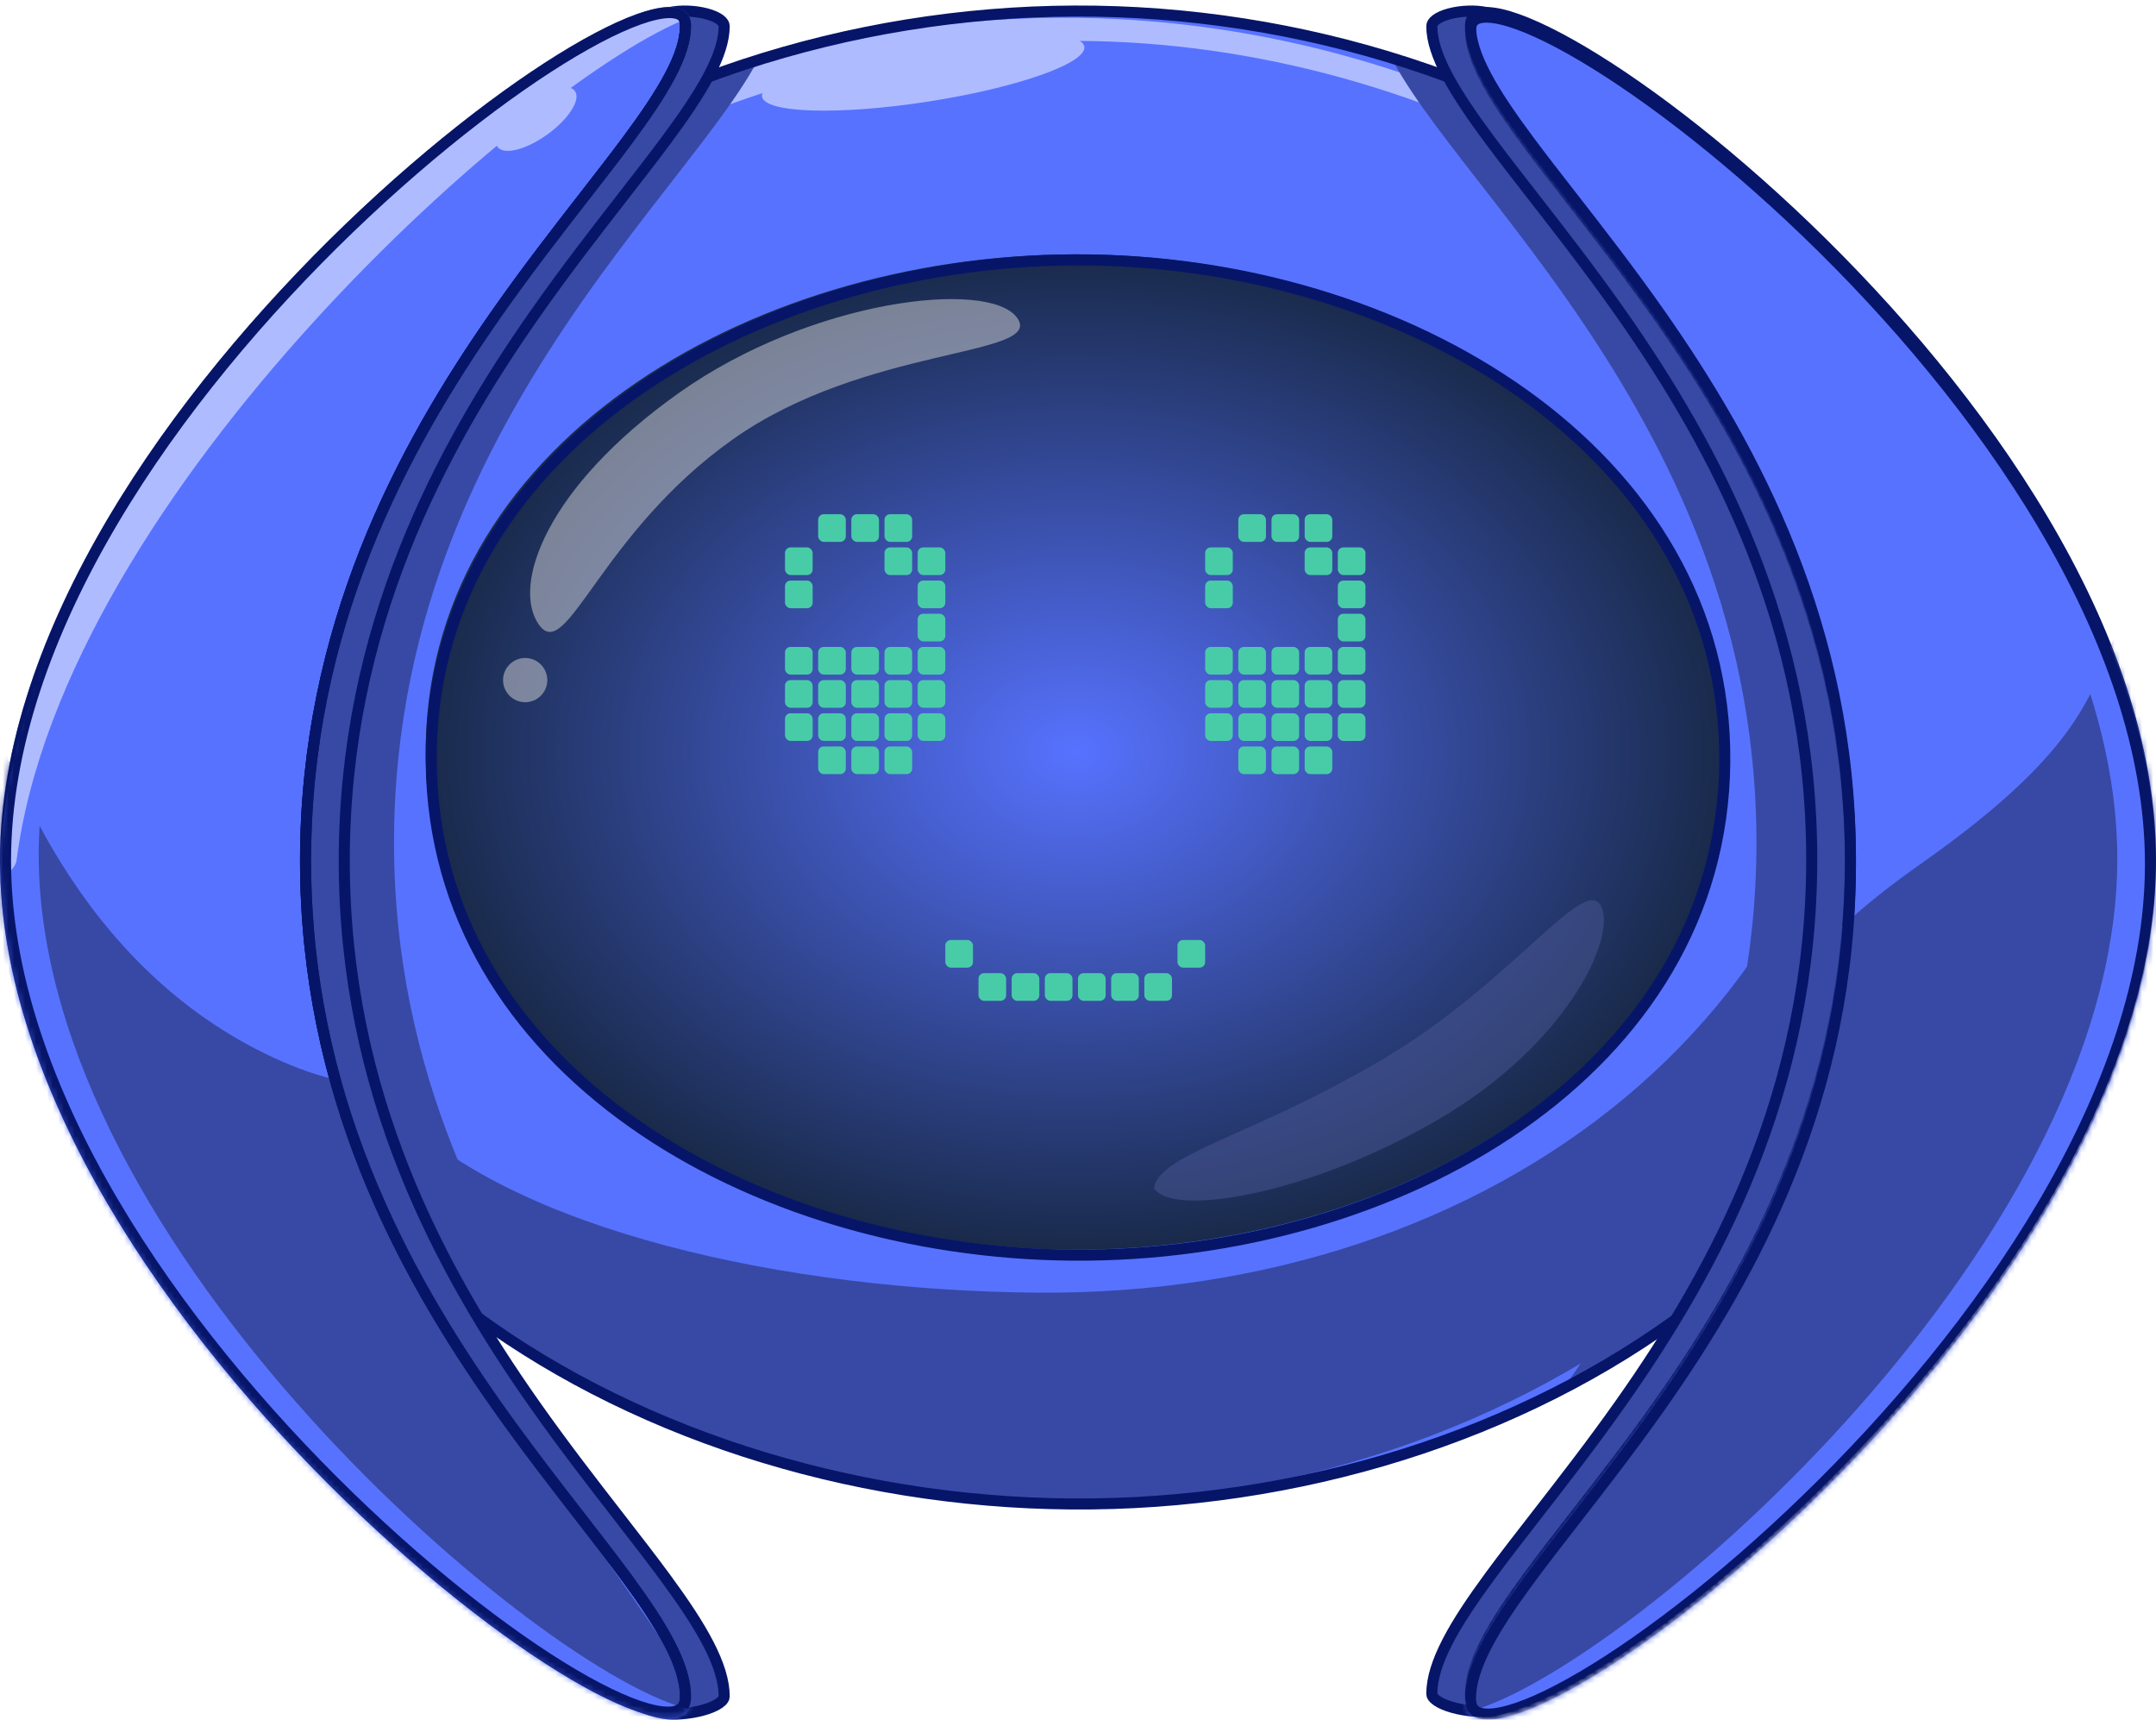 <svg width="390" height="311" viewBox="0 0 390 311" fill="none" xmlns="http://www.w3.org/2000/svg">
<g id="emotion=look-left">
<g id="main">
<g id="body">
<path id="bg" d="M356.995 138.301C356.264 221.824 275.408 272.635 193.725 271.993C112.818 271.356 33.811 221.031 33.006 138.301C32.193 54.728 112.63 2.323 194.363 2C276.481 1.676 357.73 54.334 356.995 138.301Z" fill="#5772FF"/>
<g id="highlight">
<mask id="mask0_406_2849" style="mask-type:alpha" maskUnits="userSpaceOnUse" x="33" y="1" width="324" height="271">
<path id="bg_2" d="M356.995 138.301C356.264 221.824 275.408 272.635 193.725 271.993C112.818 271.356 33.811 221.031 33.006 138.301C32.193 54.728 112.63 2.323 194.363 2C276.481 1.676 357.73 54.334 356.995 138.301Z" fill="#DDDDDD"/>
</mask>
<g mask="url(#mask0_406_2849)">
<path id="Subtract" fill-rule="evenodd" clip-rule="evenodd" d="M334.501 70.969C291.213 22.204 222.254 -2.4 159.479 11.04C93.036 25.265 46.453 66.932 34.711 126.546C41.007 45.522 122.53 -0.712 202.464 3.472C255.236 6.235 306.402 31.093 334.501 70.969Z" fill="#AEBBFF"/>
<ellipse id="Ellipse 18" cx="166.994" cy="12.947" rx="29.5" ry="5.5" transform="rotate(-8.8 166.994 12.947)" fill="#AEBBFF"/>
</g>
</g>
<g id="shadow">
<mask id="mask1_406_2849" style="mask-type:alpha" maskUnits="userSpaceOnUse" x="33" y="1" width="324" height="271">
<path id="bg_3" d="M356.995 138.301C356.264 221.824 275.408 272.635 193.725 271.993C112.818 271.356 33.811 221.031 33.006 138.301C32.193 54.728 112.63 2.323 194.363 2C276.481 1.676 357.73 54.334 356.995 138.301Z" fill="#DDDDDD"/>
</mask>
<g mask="url(#mask1_406_2849)">
<path id="Exclude" fill-rule="evenodd" clip-rule="evenodd" d="M187.732 233.779C269.415 234.422 338.776 183.611 339.507 100.087C339.725 75.198 333.75 53.061 323.095 34.238C344.228 58.408 357.294 89.569 356.995 126.203C356.253 217.151 274.148 272.479 191.205 271.779C109.05 271.085 28.823 216.287 28.006 126.203C27.775 100.729 34.009 77.914 44.927 58.259C40.942 71.119 38.861 85.102 39.007 100.087C39.363 136.644 49.302 177.874 71 200.285C92.698 222.696 142.577 233.424 187.732 233.779ZM44.927 58.259C63.166 -0.604 121.292 -35.948 188.37 -36.213C246.147 -36.442 297.804 -10.442 323.095 34.238C291.485 -1.914 241.828 -22.425 191.853 -22.213C132.091 -21.96 73.012 7.698 44.927 58.259Z" fill="#3749A4"/>
<path id="Ellipse 27" d="M71.275 152.378C71.275 235.789 140 279.678 140 303.525C140 327.371 15 235.789 15 152.378C15 68.967 140 -20.89 140 1.467C140 23.823 71.275 68.967 71.275 152.378Z" fill="#3749A4"/>
<path id="Ellipse 28" d="M317.725 152.378C317.725 235.789 249 279.678 249 303.525C249 327.371 374 235.789 374 152.378C374 68.967 249 -20.89 249 1.467C249 23.823 317.725 68.967 317.725 152.378Z" fill="#3749A4"/>
</g>
</g>
<path id="stroke" d="M356.995 138.301C356.264 221.824 275.408 272.635 193.725 271.993C112.818 271.356 33.811 221.031 33.006 138.301C32.193 54.728 112.63 2.323 194.363 2C276.481 1.676 357.73 54.334 356.995 138.301Z" stroke="#061568" stroke-width="2"/>
</g>
<g id="screen">
<g id="bg_4">
<path d="M311.996 136.867C311.466 192.549 252.82 226.423 193.575 225.995C134.893 225.57 77.588 192.02 77.004 136.867C76.415 81.151 134.756 46.215 194.038 45.999C253.599 45.783 312.53 80.888 311.996 136.867Z" fill="url(#paint0_radial_406_2849)"/>
<path d="M311.996 136.867C311.466 192.549 252.82 226.423 193.575 225.995C134.893 225.57 77.588 192.02 77.004 136.867C76.415 81.151 134.756 46.215 194.038 45.999C253.599 45.783 312.53 80.888 311.996 136.867Z" fill="url(#paint1_radial_406_2849)"/>
</g>
<g id="inter-face">
<g id="mouth">
<rect id="pixel" x="171" y="169.998" width="5" height="5" rx="1" fill="#48CCA8"/>
<rect id="pixel_2" x="213" y="169.998" width="5" height="5" rx="1" fill="#48CCA8"/>
<rect id="pixel_3" x="207" y="175.998" width="5" height="5" rx="1" fill="#48CCA8"/>
<rect id="pixel_4" x="201" y="175.998" width="5" height="5" rx="1" fill="#48CCA8"/>
<rect id="pixel_5" x="195" y="175.998" width="5" height="5" rx="1" fill="#48CCA8"/>
<rect id="pixel_6" x="189" y="175.998" width="5" height="5" rx="1" fill="#48CCA8"/>
<rect id="pixel_7" x="183" y="175.998" width="5" height="5" rx="1" fill="#48CCA8"/>
<rect id="pixel_8" x="177" y="175.998" width="5" height="5" rx="1" fill="#48CCA8"/>
</g>
<g id="pixel-eye1">
<rect id="pixel_9" x="142" y="98.999" width="5" height="5" rx="1" fill="#48CCA8"/>
<rect id="pixel_10" x="142" y="104.998" width="5" height="5" rx="1" fill="#48CCA8"/>
<rect id="pixel_11" x="142" y="116.998" width="5" height="5" rx="1" fill="#48CCA8"/>
<rect id="pixel_12" x="142" y="122.998" width="5" height="5" rx="1" fill="#48CCA8"/>
<rect id="pixel_13" x="142" y="128.998" width="5" height="5" rx="1" fill="#48CCA8"/>
<rect id="pixel_14" x="148" y="134.998" width="5" height="5" rx="1" fill="#48CCA8"/>
<rect id="pixel_15" x="148" y="128.998" width="5" height="5" rx="1" fill="#48CCA8"/>
<rect id="pixel_16" x="148" y="122.998" width="5" height="5" rx="1" fill="#48CCA8"/>
<rect id="pixel_17" x="148" y="116.998" width="5" height="5" rx="1" fill="#48CCA8"/>
<rect id="pixel_18" x="148" y="92.999" width="5" height="5" rx="1" fill="#48CCA8"/>
<rect id="pixel_19" x="154" y="92.999" width="5" height="5" rx="1" fill="#48CCA8"/>
<rect id="pixel_20" x="154" y="116.998" width="5" height="5" rx="1" fill="#48CCA8"/>
<rect id="pixel_21" x="154" y="122.998" width="5" height="5" rx="1" fill="#48CCA8"/>
<rect id="pixel_22" x="154" y="128.998" width="5" height="5" rx="1" fill="#48CCA8"/>
<rect id="pixel_23" x="154" y="134.998" width="5" height="5" rx="1" fill="#48CCA8"/>
<rect id="pixel_24" x="160" y="134.998" width="5" height="5" rx="1" fill="#48CCA8"/>
<rect id="pixel_25" x="160" y="128.998" width="5" height="5" rx="1" fill="#48CCA8"/>
<rect id="pixel_26" x="160" y="122.998" width="5" height="5" rx="1" fill="#48CCA8"/>
<rect id="pixel_27" x="160" y="116.998" width="5" height="5" rx="1" fill="#48CCA8"/>
<rect id="pixel_28" x="160" y="98.999" width="5" height="5" rx="1" fill="#48CCA8"/>
<rect id="pixel_29" x="160" y="92.999" width="5" height="5" rx="1" fill="#48CCA8"/>
<rect id="pixel_30" x="166" y="98.999" width="5" height="5" rx="1" fill="#48CCA8"/>
<rect id="pixel_31" x="166" y="104.998" width="5" height="5" rx="1" fill="#48CCA8"/>
<rect id="pixel_32" x="166" y="110.998" width="5" height="5" rx="1" fill="#48CCA8"/>
<rect id="pixel_33" x="166" y="116.998" width="5" height="5" rx="1" fill="#48CCA8"/>
<rect id="pixel_34" x="166" y="122.998" width="5" height="5" rx="1" fill="#48CCA8"/>
<rect id="pixel_35" x="166" y="128.998" width="5" height="5" rx="1" fill="#48CCA8"/>
</g>
<g id="pixel-eye2">
<rect id="pixel_36" x="218" y="99" width="5" height="5" rx="1" fill="#48CCA8"/>
<rect id="pixel_37" x="218" y="105" width="5" height="5" rx="1" fill="#48CCA8"/>
<rect id="pixel_38" x="218" y="117" width="5" height="5" rx="1" fill="#48CCA8"/>
<rect id="pixel_39" x="218" y="123" width="5" height="5" rx="1" fill="#48CCA8"/>
<rect id="pixel_40" x="218" y="129" width="5" height="5" rx="1" fill="#48CCA8"/>
<rect id="pixel_41" x="224" y="135" width="5" height="5" rx="1" fill="#48CCA8"/>
<rect id="pixel_42" x="224" y="129" width="5" height="5" rx="1" fill="#48CCA8"/>
<rect id="pixel_43" x="224" y="123" width="5" height="5" rx="1" fill="#48CCA8"/>
<rect id="pixel_44" x="224" y="117" width="5" height="5" rx="1" fill="#48CCA8"/>
<rect id="pixel_45" x="224" y="93" width="5" height="5" rx="1" fill="#48CCA8"/>
<rect id="pixel_46" x="230" y="93" width="5" height="5" rx="1" fill="#48CCA8"/>
<rect id="pixel_47" x="230" y="117" width="5" height="5" rx="1" fill="#48CCA8"/>
<rect id="pixel_48" x="230" y="123" width="5" height="5" rx="1" fill="#48CCA8"/>
<rect id="pixel_49" x="230" y="129" width="5" height="5" rx="1" fill="#48CCA8"/>
<rect id="pixel_50" x="230" y="135" width="5" height="5" rx="1" fill="#48CCA8"/>
<rect id="pixel_51" x="236" y="135" width="5" height="5" rx="1" fill="#48CCA8"/>
<rect id="pixel_52" x="236" y="129" width="5" height="5" rx="1" fill="#48CCA8"/>
<rect id="pixel_53" x="236" y="123" width="5" height="5" rx="1" fill="#48CCA8"/>
<rect id="pixel_54" x="236" y="117" width="5" height="5" rx="1" fill="#48CCA8"/>
<rect id="pixel_55" x="236" y="99" width="5" height="5" rx="1" fill="#48CCA8"/>
<rect id="pixel_56" x="236" y="93" width="5" height="5" rx="1" fill="#48CCA8"/>
<rect id="pixel_57" x="242" y="99" width="5" height="5" rx="1" fill="#48CCA8"/>
<rect id="pixel_58" x="242" y="105" width="5" height="5" rx="1" fill="#48CCA8"/>
<rect id="pixel_59" x="242" y="111" width="5" height="5" rx="1" fill="#48CCA8"/>
<rect id="pixel_60" x="242" y="117" width="5" height="5" rx="1" fill="#48CCA8"/>
<rect id="pixel_61" x="242" y="123" width="5" height="5" rx="1" fill="#48CCA8"/>
<rect id="pixel_62" x="242" y="129" width="5" height="5" rx="1" fill="#48CCA8"/>
</g>
</g>
<g id="highlight_2">
<path id="Ellipse 22" d="M184 57.498C189.017 64.565 156.496 62.462 132.5 79.499C108.504 96.535 102.517 120.065 97.5 112.998C92.483 105.932 98.747 88.143 122.743 71.106C146.74 54.07 178.983 50.432 184 57.498Z" fill="#D9D9D9" fill-opacity="0.5"/>
<circle id="Ellipse 23" cx="95" cy="122.998" r="4" fill="#D9D9D9" fill-opacity="0.5"/>
</g>
<g id="shadow_2">
<path id="Ellipse 21" d="M208.727 214.847C209.89 208.607 226.077 205.637 249.566 191.91C273.055 178.183 286.367 158.349 289.524 163.704C292.682 169.059 283.748 188.688 260.259 202.415C236.77 216.142 211.884 220.202 208.727 214.847Z" fill="#4C5896" fill-opacity="0.5"/>
</g>
<path id="stroke_2" d="M311.996 137.867C311.468 193.549 253.072 227.423 194.079 226.994C135.646 226.57 78.586 193.02 78.004 137.867C77.417 82.151 135.51 47.215 194.54 46.999C253.847 46.783 312.527 81.888 311.996 137.867Z" stroke="#061568" stroke-width="2"/>
</g>
</g>
<g id="shield">
<path id="Ellipse 26" d="M62.275 155.655C62.275 197.655 79.584 229.683 96.82 254.141C102.03 261.533 107.284 268.299 112.034 274.416C115.1 278.365 117.957 282.044 120.456 285.446C123.668 289.819 126.315 293.765 128.158 297.34C130.005 300.922 131 304.05 131 306.802C131 307.113 130.802 307.537 130.089 308.034C129.391 308.521 128.368 308.949 127.161 309.283C124.739 309.952 121.887 310.156 120.157 309.881C117.215 309.414 113.235 307.815 108.476 305.157C103.736 302.509 98.293 298.85 92.44 294.329C80.734 285.289 67.437 272.843 54.912 258.26C29.827 229.054 8 191.472 8 155.655C8 120.081 29.888 83.095 55.131 54.231C67.736 39.819 81.136 27.478 92.972 18.404C98.89 13.867 104.407 10.155 109.23 7.41C114.067 4.657 118.15 2.91 121.21 2.253C123.098 1.848 125.688 1.932 127.787 2.487C128.836 2.764 129.688 3.14 130.255 3.571C130.816 3.996 131 4.391 131 4.744C131 7.297 130.013 10.276 128.164 13.756C126.321 17.225 123.673 21.1 120.459 25.429C118.137 28.556 115.516 31.926 112.707 35.536C107.785 41.863 102.287 48.929 96.819 56.73C79.582 81.315 62.275 113.656 62.275 155.655Z" fill="#3749A4" stroke="#061568" stroke-width="2"/>
<path id="Ellipse 24" d="M55.275 155.655C55.275 197.655 72.584 229.683 89.82 254.141C95.03 261.533 100.284 268.299 105.033 274.416C108.1 278.365 110.957 282.044 113.456 285.446C116.668 289.819 119.315 293.765 121.158 297.34C123.005 300.922 124 304.05 124 306.802C124 308.062 123.602 308.74 123.036 309.122C122.408 309.546 121.351 309.762 119.741 309.581C116.53 309.219 111.792 307.356 105.956 304.101C94.334 297.62 78.778 285.861 63.197 270.732C47.619 255.608 32.056 237.155 20.393 217.307C8.726 197.452 1 176.266 1 155.655C1 135.045 8.726 113.967 20.392 94.251C32.054 74.543 47.616 56.259 63.194 41.257C78.775 26.251 94.332 14.566 105.959 8.034C111.795 4.755 116.543 2.832 119.768 2.378C121.392 2.15 122.457 2.32 123.082 2.695C123.622 3.019 124 3.601 124 4.744C124 7.297 123.013 10.276 121.164 13.756C119.321 17.225 116.673 21.1 113.459 25.429C111.138 28.556 108.516 31.926 105.707 35.536C100.785 41.863 95.287 48.929 89.819 56.73C72.582 81.315 55.275 113.656 55.275 155.655Z" fill="#5772FF" stroke="#061568" stroke-width="2"/>
<g id="shadow_3">
<mask id="mask2_406_2849" style="mask-type:alpha" maskUnits="userSpaceOnUse" x="0" y="1" width="125" height="310">
<path id="bg_5" d="M55.275 155.655C55.275 197.655 72.584 229.683 89.82 254.141C95.03 261.533 100.284 268.299 105.033 274.416C108.1 278.365 110.957 282.044 113.456 285.446C116.668 289.819 119.315 293.765 121.158 297.34C123.005 300.922 124 304.05 124 306.802C124 308.062 123.602 308.74 123.036 309.122C122.408 309.546 121.351 309.762 119.741 309.581C116.53 309.219 111.792 307.356 105.956 304.101C94.334 297.62 78.778 285.861 63.197 270.732C47.619 255.608 32.056 237.155 20.393 217.307C8.726 197.452 1 176.266 1 155.655C1 135.045 8.726 113.967 20.392 94.251C32.054 74.543 47.616 56.259 63.194 41.257C78.775 26.251 94.332 14.566 105.959 8.034C111.795 4.755 116.543 2.832 119.768 2.378C121.392 2.15 122.457 2.32 123.082 2.695C123.622 3.019 124 3.601 124 4.744C124 7.297 123.013 10.276 121.164 13.756C119.321 17.225 116.673 21.1 113.459 25.429C111.138 28.556 108.516 31.926 105.707 35.536C100.785 41.863 95.287 48.929 89.819 56.73C72.582 81.315 55.275 113.656 55.275 155.655Z" fill="#D9D9D9" stroke="#061568" stroke-width="2"/>
</mask>
<g mask="url(#mask2_406_2849)">
<path id="shw" d="M65.575 162.14C65.575 249.201 130 295.01 130 319.9C130 344.79 -7.803 219.085 -7.803 132.024C-7.803 44.964 -20.339 158.93 49.5 191.286C119.339 223.643 65.575 75.08 65.575 162.14Z" fill="#3749A4"/>
<path id="stroke_3" d="M55.275 155.655C55.275 197.655 72.584 229.683 89.82 254.141C95.03 261.533 100.284 268.299 105.033 274.416C108.1 278.365 110.957 282.044 113.456 285.446C116.668 289.819 119.315 293.765 121.158 297.34C123.005 300.922 124 304.05 124 306.802C124 308.062 123.602 308.74 123.036 309.122C122.408 309.546 121.351 309.762 119.741 309.581C116.53 309.219 111.792 307.356 105.956 304.101C94.334 297.62 78.778 285.861 63.197 270.732C47.619 255.608 32.056 237.155 20.393 217.307C8.726 197.452 1 176.266 1 155.655C1 135.045 8.726 113.967 20.392 94.251C32.054 74.543 47.616 56.259 63.194 41.257C78.775 26.251 94.332 14.566 105.959 8.034C111.795 4.755 116.543 2.832 119.768 2.378C121.392 2.15 122.457 2.32 123.082 2.695C123.622 3.019 124 3.601 124 4.744C124 7.297 123.013 10.276 121.164 13.756C119.321 17.225 116.673 21.1 113.459 25.429C111.138 28.556 108.516 31.926 105.707 35.536C100.785 41.863 95.287 48.929 89.819 56.73C72.582 81.315 55.275 113.656 55.275 155.655Z" stroke="#061568" stroke-width="2"/>
<path id="Subtract_2" fill-rule="evenodd" clip-rule="evenodd" d="M124.99 309.175C98.637 303.359 7 225.951 7 154.534C7 94.426 71.913 30.97 108.183 8.572C74.082 26.288 0 94.321 0 158.534C0 241.945 125 333.527 125 309.681C125 309.513 124.997 309.345 124.99 309.175Z" fill="#5772FF"/>
</g>
</g>
<g id="highlight_3">
<mask id="mask3_406_2849" style="mask-type:alpha" maskUnits="userSpaceOnUse" x="0" y="1" width="125" height="310">
<path id="bg_6" d="M55.275 155.655C55.275 197.655 72.584 229.683 89.82 254.141C95.03 261.533 100.284 268.299 105.033 274.416C108.1 278.365 110.957 282.044 113.456 285.446C116.668 289.819 119.315 293.765 121.158 297.34C123.005 300.922 124 304.05 124 306.802C124 308.062 123.602 308.74 123.036 309.122C122.408 309.546 121.351 309.762 119.741 309.581C116.53 309.219 111.792 307.356 105.956 304.101C94.334 297.62 78.778 285.861 63.197 270.732C47.619 255.608 32.056 237.155 20.393 217.307C8.726 197.452 1 176.266 1 155.655C1 135.045 8.726 113.967 20.392 94.251C32.054 74.543 47.616 56.259 63.194 41.257C78.775 26.251 94.332 14.566 105.959 8.034C111.795 4.755 116.543 2.832 119.768 2.378C121.392 2.15 122.457 2.32 123.082 2.695C123.622 3.019 124 3.601 124 4.744C124 7.297 123.013 10.276 121.164 13.756C119.321 17.225 116.673 21.1 113.459 25.429C111.138 28.556 108.516 31.926 105.707 35.536C100.785 41.863 95.287 48.929 89.819 56.73C72.582 81.315 55.275 113.656 55.275 155.655Z" fill="#D9D9D9" stroke="#061568" stroke-width="2"/>
</mask>
<g mask="url(#mask3_406_2849)">
<path id="hl" d="M0.064 158.941C1.609 157.914 2.838 156.831 3 155.572C11.552 88.925 96.856 13.708 124.735 3.185C118.386 -12.798 0 74.481 0 155.655C0 156.749 0.022 157.844 0.064 158.941Z" fill="#AEBBFF"/>
<path id="stroke_4" d="M55.275 155.655C55.275 197.655 72.584 229.683 89.82 254.141C95.03 261.533 100.284 268.299 105.033 274.416C108.1 278.365 110.957 282.044 113.456 285.446C116.668 289.819 119.315 293.765 121.158 297.34C123.005 300.922 124 304.05 124 306.802C124 308.062 123.602 308.74 123.036 309.122C122.408 309.546 121.351 309.762 119.741 309.581C116.53 309.219 111.792 307.356 105.956 304.101C94.334 297.62 78.778 285.861 63.197 270.732C47.619 255.608 32.056 237.155 20.393 217.307C8.726 197.452 1 176.266 1 155.655C1 135.045 8.726 113.967 20.392 94.251C32.054 74.543 47.616 56.259 63.194 41.257C78.775 26.251 94.332 14.566 105.959 8.034C111.795 4.755 116.543 2.832 119.768 2.378C121.392 2.15 122.457 2.32 123.082 2.695C123.622 3.019 124 3.601 124 4.744C124 7.297 123.013 10.276 121.164 13.756C119.321 17.225 116.673 21.1 113.459 25.429C111.138 28.556 108.516 31.926 105.707 35.536C100.785 41.863 95.287 48.929 89.819 56.73C72.582 81.315 55.275 113.656 55.275 155.655Z" stroke="#061568" stroke-width="2"/>
<ellipse id="Ellipse 29" cx="97" cy="21.517" rx="3.449" ry="8.633" transform="rotate(54.212 97 21.517)" fill="#AEBBFF"/>
</g>
</g>
</g>
<g id="shield_2">
<path id="Ellipse 26_2" d="M327.725 155.42C327.725 197.357 310.416 229.338 293.18 253.758C287.97 261.139 282.716 267.895 277.966 274.003C274.899 277.946 272.043 281.619 269.544 285.016C266.332 289.382 263.684 293.322 261.842 296.891C259.995 300.468 259 303.591 259 306.337C259 306.647 259.197 307.07 259.911 307.567C260.609 308.052 261.631 308.48 262.839 308.814C265.26 309.482 268.113 309.686 269.843 309.411C272.785 308.944 276.766 307.348 281.525 304.694C286.265 302.05 291.708 298.396 297.561 293.883C309.266 284.856 322.564 272.429 335.089 257.868C360.174 228.707 382 191.182 382 155.42C382 119.901 360.113 82.972 334.869 54.151C322.265 39.761 308.865 27.44 297.029 18.38C291.11 13.85 285.593 10.143 280.771 7.402C275.933 4.653 271.85 2.908 268.791 2.253C266.902 1.848 264.312 1.932 262.213 2.486C261.164 2.763 260.312 3.139 259.744 3.569C259.184 3.994 259 4.387 259 4.738C259 7.287 259.987 10.261 261.836 13.736C263.679 17.199 266.327 21.068 269.541 25.391C271.862 28.513 274.483 31.877 277.292 35.482C282.214 41.799 287.712 48.855 293.181 56.644C310.417 81.192 327.725 113.485 327.725 155.42Z" fill="#3749A4" stroke="#061568" stroke-width="2"/>
<path id="Ellipse 24_2" d="M334.725 155.42C334.725 197.357 317.416 229.338 300.18 253.758C294.97 261.14 289.716 267.895 284.966 274.003C281.899 277.946 279.043 281.619 276.544 285.016C273.332 289.382 270.684 293.322 268.842 296.891C266.995 300.468 266 303.591 266 306.337C266 307.595 266.398 308.271 266.963 308.652C267.591 309.076 268.649 309.292 270.259 309.111C273.471 308.75 278.209 306.89 284.045 303.64C295.667 297.168 311.222 285.427 326.804 270.321C342.381 255.22 357.944 236.795 369.607 216.978C381.274 197.153 389 175.999 389 155.42C389 134.842 381.275 113.797 369.608 94.111C357.947 74.433 342.384 56.177 326.807 41.197C311.226 26.214 295.668 14.546 284.042 8.025C278.206 4.751 273.458 2.83 270.232 2.378C268.608 2.15 267.542 2.32 266.918 2.694C266.378 3.018 266 3.598 266 4.738C266 7.287 266.987 10.261 268.836 13.736C270.679 17.199 273.327 21.068 276.541 25.391C278.862 28.513 281.483 31.877 284.292 35.482C289.214 41.799 294.712 48.855 300.181 56.644C317.417 81.192 334.725 113.485 334.725 155.42Z" fill="#5772FF" stroke="#061568" stroke-width="2"/>
<g id="shadow_4">
<mask id="mask4_406_2849" style="mask-type:alpha" maskUnits="userSpaceOnUse" x="265" y="2" width="125" height="309">
<path id="bg_7" d="M334.725 156.245C334.725 198.182 317.416 230.162 300.18 254.583C294.97 261.964 289.716 268.72 284.966 274.828C281.899 278.771 279.043 282.444 276.544 285.841C273.332 290.207 270.684 294.147 268.842 297.716C266.995 301.293 266 304.415 266 307.162C266 308.42 266.398 309.096 266.963 309.477C267.591 309.901 268.649 310.117 270.259 309.936C273.471 309.575 278.209 307.714 284.045 304.464C295.667 297.993 311.222 286.252 326.804 271.146C342.381 256.045 357.944 237.62 369.607 217.802C381.274 197.977 389 176.824 389 156.245C389 135.667 381.275 114.622 369.608 94.936C357.947 75.257 342.384 57.001 326.807 42.022C311.226 27.039 295.668 15.371 284.042 8.85C278.206 5.576 273.458 3.655 270.232 3.203C268.608 2.975 267.542 3.145 266.918 3.519C266.378 3.843 266 4.423 266 5.563C266 8.112 266.987 11.085 268.836 14.56C270.679 18.024 273.327 21.893 276.541 26.215C278.862 29.337 281.483 32.702 284.292 36.307C289.214 42.624 294.712 49.68 300.181 57.468C317.417 82.016 334.725 114.309 334.725 156.245Z" fill="#D9D9D9" stroke="#061568" stroke-width="2"/>
</mask>
<g mask="url(#mask4_406_2849)">
<path id="Ellipse 28_2" d="M347 156.55C281.011 202.839 260 300.662 260 321.18C260 341.697 457.501 232.387 451.5 156.55C445.499 80.712 605.518 -91.683 474 11.77C342.482 115.222 412.989 110.26 347 156.55Z" fill="#3749A4"/>
<path id="Subtract_3" fill-rule="evenodd" clip-rule="evenodd" d="M265.01 309.706C291.363 303.899 383 226.608 383 155.3C383 95.282 318.087 31.923 281.817 9.559C315.918 27.248 390 95.178 390 159.293C390 242.578 265 334.021 265 310.211C265 310.043 265.003 309.875 265.01 309.706Z" fill="#5772FF"/>
<path id="stroke_5" d="M334.725 156.245C334.725 198.182 317.416 230.162 300.18 254.583C294.97 261.964 289.716 268.72 284.966 274.828C281.899 278.771 279.043 282.444 276.544 285.841C273.332 290.207 270.684 294.147 268.842 297.716C266.995 301.293 266 304.415 266 307.162C266 308.42 266.398 309.096 266.963 309.477C267.591 309.901 268.649 310.117 270.259 309.936C273.471 309.575 278.209 307.714 284.045 304.464C295.667 297.993 311.222 286.252 326.804 271.146C342.381 256.045 357.944 237.62 369.607 217.802C381.274 197.977 389 176.824 389 156.245C389 135.667 381.275 114.622 369.608 94.936C357.947 75.257 342.384 57.001 326.807 42.022C311.226 27.039 295.668 15.371 284.042 8.85C278.206 5.576 273.458 3.655 270.232 3.203C268.608 2.975 267.542 3.145 266.918 3.519C266.378 3.843 266 4.423 266 5.563C266 8.112 266.987 11.085 268.836 14.56C270.679 18.024 273.327 21.893 276.541 26.215C278.862 29.337 281.483 32.702 284.292 36.307C289.214 42.624 294.712 49.68 300.181 57.468C317.417 82.016 334.725 114.309 334.725 156.245Z" stroke="#061568" stroke-width="2"/>
</g>
</g>
</g>
</g>
<defs>
<radialGradient id="paint0_radial_406_2849" cx="0" cy="0" r="1" gradientUnits="userSpaceOnUse" gradientTransform="translate(194.5 135.999) rotate(90) scale(122 159.278)">
<stop stop-color="#001A4E"/>
<stop offset="1" stop-color="#395B9F" stop-opacity="0"/>
</radialGradient>
<radialGradient id="paint1_radial_406_2849" cx="0" cy="0" r="1" gradientUnits="userSpaceOnUse" gradientTransform="translate(194.5 135.999) rotate(90) scale(90 117.5)">
<stop stop-color="#5772FF"/>
<stop offset="1" stop-color="#192A4B"/>
</radialGradient>
</defs>
</svg>
